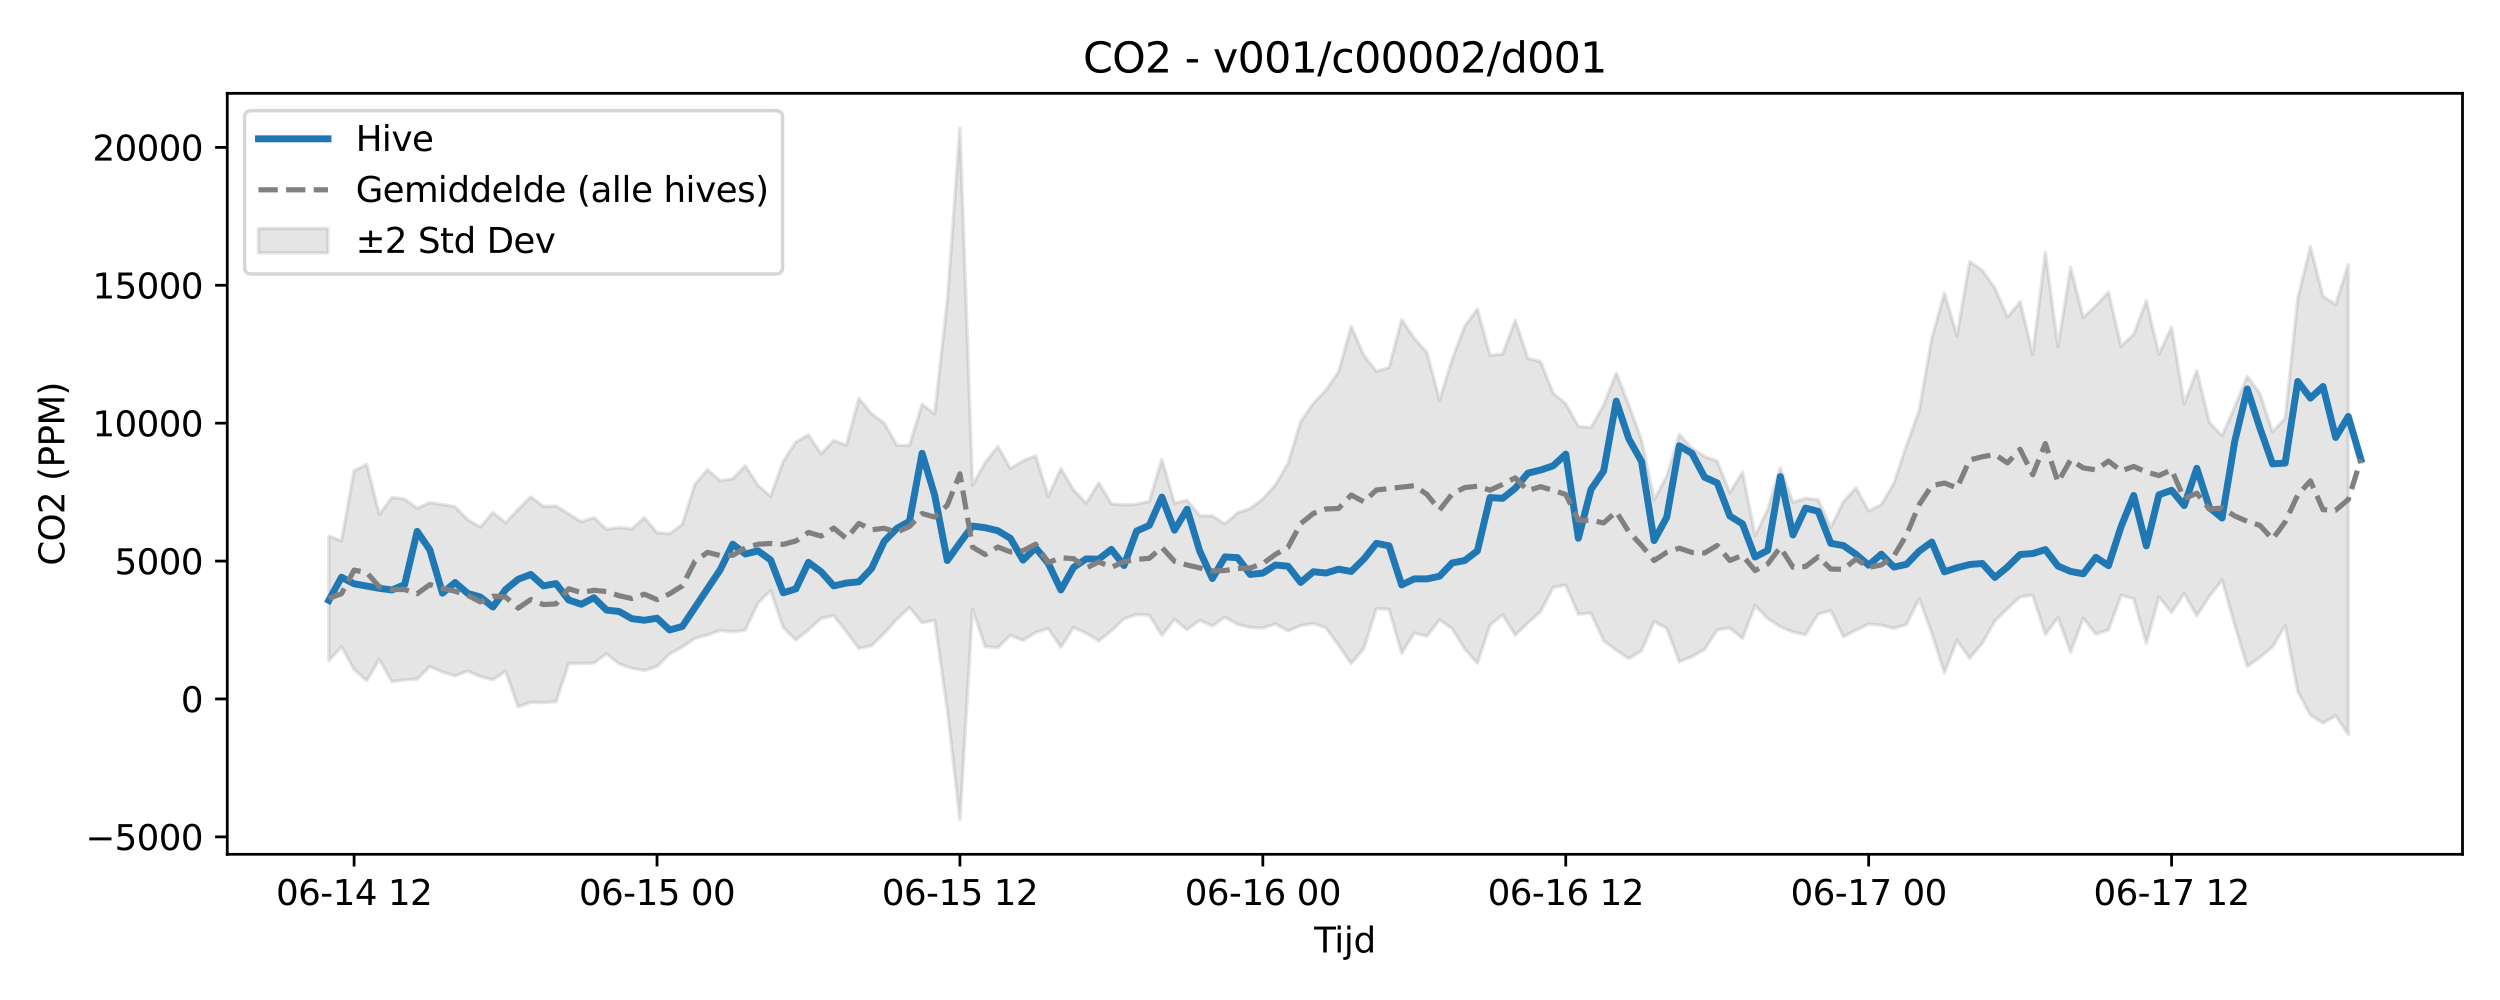<?xml version="1.0" encoding="utf-8" standalone="no"?>
<!DOCTYPE svg PUBLIC "-//W3C//DTD SVG 1.1//EN"
  "http://www.w3.org/Graphics/SVG/1.1/DTD/svg11.dtd">
<svg xmlns:xlink="http://www.w3.org/1999/xlink" width="720pt" height="288pt" viewBox="0 0 720 288" xmlns="http://www.w3.org/2000/svg" version="1.1">
 <defs>
  <style type="text/css">*{stroke-linejoin: round; stroke-linecap: butt}</style>
 </defs>
 <g id="figure_1">
  <g id="patch_1">
   <path d="M 0 288 
L 720 288 
L 720 0 
L 0 0 
z
" style="fill: #ffffff"/>
  </g>
  <g id="axes_1">
   <g id="patch_2">
    <path d="M 65.45 246.04 
L 709.2 246.04 
L 709.2 26.88 
L 65.45 26.88 
z
" style="fill: #ffffff"/>
   </g>
   <g id="FillBetweenPolyCollection_1">
    <defs>
     <path id="mda0a210dce" d="M 94.711 -133.589 
L 94.711 -97.714 
L 98.346 -101.799 
L 101.981 -95.17 
L 105.616 -91.95 
L 109.251 -98.112 
L 112.886 -91.698 
L 116.521 -92.192 
L 120.156 -92.432 
L 123.791 -96.026 
L 127.426 -94.453 
L 131.061 -93.35 
L 134.696 -94.751 
L 138.331 -93.149 
L 141.966 -92.214 
L 145.601 -94.69 
L 149.236 -84.427 
L 152.871 -85.749 
L 156.506 -85.642 
L 160.141 -85.922 
L 163.775 -96.878 
L 167.41 -96.915 
L 171.045 -97.052 
L 174.68 -99.702 
L 178.315 -96.78 
L 181.95 -95.551 
L 185.585 -94.89 
L 189.22 -96.06 
L 192.855 -99.667 
L 196.49 -101.636 
L 200.125 -104.149 
L 203.76 -105.129 
L 207.395 -106.464 
L 211.03 -106.031 
L 214.665 -106.551 
L 218.3 -114.322 
L 221.935 -117.931 
L 225.57 -107.316 
L 229.205 -103.682 
L 232.84 -106.59 
L 236.474 -109.899 
L 240.109 -110.711 
L 243.744 -106.063 
L 247.379 -101.258 
L 251.014 -102.054 
L 254.649 -105.59 
L 258.284 -109.633 
L 261.919 -113.046 
L 265.554 -108.654 
L 269.189 -109.371 
L 272.824 -83.58 
L 276.459 -51.922 
L 280.094 -112.604 
L 283.729 -101.773 
L 287.364 -101.484 
L 290.999 -105.042 
L 294.634 -103.551 
L 298.269 -105.84 
L 301.904 -106.954 
L 305.539 -101.615 
L 309.174 -107.307 
L 312.808 -105.653 
L 316.443 -103.421 
L 320.078 -106.327 
L 323.713 -109.816 
L 327.348 -111.025 
L 330.983 -110.796 
L 334.618 -105.009 
L 338.253 -109.615 
L 341.888 -106.638 
L 345.523 -109.355 
L 349.158 -107.757 
L 352.793 -110.27 
L 356.428 -108.201 
L 360.063 -107.299 
L 363.698 -107.111 
L 367.333 -108.323 
L 370.968 -106.271 
L 374.603 -107.834 
L 378.238 -108.431 
L 381.873 -107.189 
L 385.508 -102.196 
L 389.142 -96.897 
L 392.777 -101.253 
L 396.412 -112.696 
L 400.047 -112.519 
L 403.682 -99.861 
L 407.317 -105.693 
L 410.952 -104.758 
L 414.587 -109.466 
L 418.222 -106.975 
L 421.857 -101.075 
L 425.492 -97.002 
L 429.127 -108.002 
L 432.762 -110.962 
L 436.397 -105.039 
L 440.032 -108.609 
L 443.667 -111.819 
L 447.302 -118.778 
L 450.937 -119.501 
L 454.572 -111.116 
L 458.207 -111.425 
L 461.842 -103.491 
L 465.476 -100.711 
L 469.111 -98.356 
L 472.746 -100.538 
L 476.381 -108.984 
L 480.016 -107.026 
L 483.651 -97.409 
L 487.286 -98.893 
L 490.921 -100.966 
L 494.556 -106.58 
L 498.191 -107.15 
L 501.826 -104.107 
L 505.461 -113.606 
L 509.096 -109.884 
L 512.731 -107.488 
L 516.366 -105.976 
L 520.001 -105.194 
L 523.636 -111.151 
L 527.271 -112.146 
L 530.906 -104.604 
L 534.541 -106.54 
L 538.176 -108.271 
L 541.81 -107.964 
L 545.445 -106.998 
L 549.08 -108.181 
L 552.715 -115.594 
L 556.35 -105.748 
L 559.985 -94.215 
L 563.62 -103.611 
L 567.255 -98.43 
L 570.89 -102.735 
L 574.525 -109.166 
L 578.16 -112.701 
L 581.795 -116.091 
L 585.43 -116.6 
L 589.065 -105.274 
L 592.7 -110.151 
L 596.335 -100.209 
L 599.97 -109.945 
L 603.605 -105.41 
L 607.24 -106.566 
L 610.875 -116.543 
L 614.51 -115.591 
L 618.144 -102.75 
L 621.779 -116.097 
L 625.414 -111.635 
L 629.049 -117.035 
L 632.684 -110.698 
L 636.319 -116.31 
L 639.954 -120.926 
L 643.589 -108.047 
L 647.224 -96.048 
L 650.859 -98.703 
L 654.494 -101.703 
L 658.129 -107.876 
L 661.764 -88.803 
L 665.399 -82.059 
L 669.034 -79.763 
L 672.669 -81.876 
L 676.304 -76.487 
L 676.304 -211.785 
L 676.304 -211.785 
L 672.669 -200.272 
L 669.034 -202.66 
L 665.399 -216.952 
L 661.764 -202.115 
L 658.129 -167.512 
L 654.494 -163.705 
L 650.859 -174.673 
L 647.224 -179.608 
L 643.589 -170.774 
L 639.954 -162.52 
L 636.319 -166.365 
L 632.684 -181.236 
L 629.049 -171.739 
L 625.414 -193.778 
L 621.779 -185.99 
L 618.144 -201.357 
L 614.51 -191.724 
L 610.875 -188.265 
L 607.24 -203.861 
L 603.605 -199.935 
L 599.97 -196.555 
L 596.335 -210.935 
L 592.7 -188.146 
L 589.065 -215.228 
L 585.43 -185.948 
L 581.795 -201.094 
L 578.16 -196.664 
L 574.525 -205.072 
L 570.89 -210.168 
L 567.255 -212.626 
L 563.62 -191.352 
L 559.985 -203.545 
L 556.35 -190.545 
L 552.715 -169.712 
L 549.08 -159.716 
L 545.445 -148.796 
L 541.81 -142.647 
L 538.176 -140.849 
L 534.541 -147.487 
L 530.906 -143.492 
L 527.271 -136.087 
L 523.636 -144.093 
L 520.001 -144.479 
L 516.366 -143.342 
L 512.731 -153.26 
L 509.096 -141.267 
L 505.461 -133.773 
L 501.826 -152.015 
L 498.191 -146.021 
L 494.556 -155.19 
L 490.921 -156.514 
L 487.286 -158.899 
L 483.651 -162.836 
L 480.016 -150.833 
L 476.381 -144.131 
L 472.746 -161.365 
L 469.111 -171.324 
L 465.476 -180.578 
L 461.842 -171.322 
L 458.207 -164.854 
L 454.572 -165.238 
L 450.937 -171.685 
L 447.302 -174.815 
L 443.667 -183.863 
L 440.032 -184.768 
L 436.397 -195.735 
L 432.762 -186.06 
L 429.127 -185.655 
L 425.492 -198.959 
L 421.857 -194.086 
L 418.222 -184.501 
L 414.587 -172.765 
L 410.952 -186.476 
L 407.317 -190.555 
L 403.682 -195.904 
L 400.047 -182.135 
L 396.412 -181.066 
L 392.777 -185.698 
L 389.142 -193.991 
L 385.508 -180.906 
L 381.873 -175.632 
L 378.238 -171.829 
L 374.603 -166.573 
L 370.968 -154.562 
L 367.333 -148.34 
L 363.698 -144.297 
L 360.063 -141.555 
L 356.428 -140.299 
L 352.793 -137.127 
L 349.158 -139.417 
L 345.523 -139.465 
L 341.888 -143.922 
L 338.253 -143.095 
L 334.618 -155.714 
L 330.983 -143.597 
L 327.348 -142.789 
L 323.713 -142.579 
L 320.078 -142.916 
L 316.443 -148.944 
L 312.808 -143.097 
L 309.174 -146.927 
L 305.539 -153.07 
L 301.904 -145.032 
L 298.269 -156.709 
L 294.634 -155.269 
L 290.999 -153.07 
L 287.364 -159.448 
L 283.729 -154.785 
L 280.094 -148.272 
L 276.459 -251.158 
L 272.824 -201.471 
L 269.189 -168.814 
L 265.554 -171.554 
L 261.919 -159.676 
L 258.284 -159.793 
L 254.649 -166.129 
L 251.014 -168.806 
L 247.379 -173.262 
L 243.744 -159.774 
L 240.109 -161.117 
L 236.474 -157.29 
L 232.84 -162.764 
L 229.205 -160.688 
L 225.57 -155.123 
L 221.935 -145.018 
L 218.3 -148.195 
L 214.665 -153.881 
L 211.03 -150.111 
L 207.395 -149.572 
L 203.76 -152.716 
L 200.125 -148.492 
L 196.49 -136.922 
L 192.855 -134.307 
L 189.22 -134.569 
L 185.585 -138.863 
L 181.95 -135.698 
L 178.315 -136.073 
L 174.68 -135.585 
L 171.045 -138.949 
L 167.41 -137.73 
L 163.775 -139.997 
L 160.141 -142.263 
L 156.506 -142.143 
L 152.871 -144.918 
L 149.236 -141.291 
L 145.601 -137.456 
L 141.966 -140.391 
L 138.331 -136.173 
L 134.696 -138.328 
L 131.061 -142.071 
L 127.426 -142.677 
L 123.791 -143.262 
L 120.156 -141.618 
L 116.521 -144.251 
L 112.886 -144.74 
L 109.251 -139.885 
L 105.616 -154.225 
L 101.981 -152.444 
L 98.346 -132.227 
L 94.711 -133.589 
z
" style="stroke: #808080; stroke-opacity: 0.2"/>
    </defs>
    <g clip-path="url(#p198233e20c)">
     <use xlink:href="#mda0a210dce" x="0" y="288" style="fill: #808080; fill-opacity: 0.2; stroke: #808080; stroke-opacity: 0.2"/>
    </g>
   </g>
   <g id="matplotlib.axis_1">
    <g id="xtick_1">
     <g id="line2d_1">
      <defs>
       <path id="m028a19cb4e" d="M 0 0 
L 0 3.5 
" style="stroke: #000000; stroke-width: 0.8"/>
      </defs>
      <g>
       <use xlink:href="#m028a19cb4e" x="101.981" y="246.04" style="stroke: #000000; stroke-width: 0.8"/>
      </g>
     </g>
     <g id="text_1">
      <!-- 06-14 12 -->
      <g transform="translate(79.501 260.638) scale(0.1 -0.1)">
       <defs>
        <path id="DejaVuSans-30" d="M 2034 4250 
Q 1547 4250 1301 3770 
Q 1056 3291 1056 2328 
Q 1056 1369 1301 889 
Q 1547 409 2034 409 
Q 2525 409 2770 889 
Q 3016 1369 3016 2328 
Q 3016 3291 2770 3770 
Q 2525 4250 2034 4250 
z
M 2034 4750 
Q 2819 4750 3233 4129 
Q 3647 3509 3647 2328 
Q 3647 1150 3233 529 
Q 2819 -91 2034 -91 
Q 1250 -91 836 529 
Q 422 1150 422 2328 
Q 422 3509 836 4129 
Q 1250 4750 2034 4750 
z
" transform="scale(0.016)"/>
        <path id="DejaVuSans-36" d="M 2113 2584 
Q 1688 2584 1439 2293 
Q 1191 2003 1191 1497 
Q 1191 994 1439 701 
Q 1688 409 2113 409 
Q 2538 409 2786 701 
Q 3034 994 3034 1497 
Q 3034 2003 2786 2293 
Q 2538 2584 2113 2584 
z
M 3366 4563 
L 3366 3988 
Q 3128 4100 2886 4159 
Q 2644 4219 2406 4219 
Q 1781 4219 1451 3797 
Q 1122 3375 1075 2522 
Q 1259 2794 1537 2939 
Q 1816 3084 2150 3084 
Q 2853 3084 3261 2657 
Q 3669 2231 3669 1497 
Q 3669 778 3244 343 
Q 2819 -91 2113 -91 
Q 1303 -91 875 529 
Q 447 1150 447 2328 
Q 447 3434 972 4092 
Q 1497 4750 2381 4750 
Q 2619 4750 2861 4703 
Q 3103 4656 3366 4563 
z
" transform="scale(0.016)"/>
        <path id="DejaVuSans-2d" d="M 313 2009 
L 1997 2009 
L 1997 1497 
L 313 1497 
L 313 2009 
z
" transform="scale(0.016)"/>
        <path id="DejaVuSans-31" d="M 794 531 
L 1825 531 
L 1825 4091 
L 703 3866 
L 703 4441 
L 1819 4666 
L 2450 4666 
L 2450 531 
L 3481 531 
L 3481 0 
L 794 0 
L 794 531 
z
" transform="scale(0.016)"/>
        <path id="DejaVuSans-34" d="M 2419 4116 
L 825 1625 
L 2419 1625 
L 2419 4116 
z
M 2253 4666 
L 3047 4666 
L 3047 1625 
L 3713 1625 
L 3713 1100 
L 3047 1100 
L 3047 0 
L 2419 0 
L 2419 1100 
L 313 1100 
L 313 1709 
L 2253 4666 
z
" transform="scale(0.016)"/>
        <path id="DejaVuSans-20" transform="scale(0.016)"/>
        <path id="DejaVuSans-32" d="M 1228 531 
L 3431 531 
L 3431 0 
L 469 0 
L 469 531 
Q 828 903 1448 1529 
Q 2069 2156 2228 2338 
Q 2531 2678 2651 2914 
Q 2772 3150 2772 3378 
Q 2772 3750 2511 3984 
Q 2250 4219 1831 4219 
Q 1534 4219 1204 4116 
Q 875 4013 500 3803 
L 500 4441 
Q 881 4594 1212 4672 
Q 1544 4750 1819 4750 
Q 2544 4750 2975 4387 
Q 3406 4025 3406 3419 
Q 3406 3131 3298 2873 
Q 3191 2616 2906 2266 
Q 2828 2175 2409 1742 
Q 1991 1309 1228 531 
z
" transform="scale(0.016)"/>
       </defs>
       <use xlink:href="#DejaVuSans-30"/>
       <use xlink:href="#DejaVuSans-36" transform="translate(63.623 0)"/>
       <use xlink:href="#DejaVuSans-2d" transform="translate(127.246 0)"/>
       <use xlink:href="#DejaVuSans-31" transform="translate(163.33 0)"/>
       <use xlink:href="#DejaVuSans-34" transform="translate(226.953 0)"/>
       <use xlink:href="#DejaVuSans-20" transform="translate(290.576 0)"/>
       <use xlink:href="#DejaVuSans-31" transform="translate(322.363 0)"/>
       <use xlink:href="#DejaVuSans-32" transform="translate(385.986 0)"/>
      </g>
     </g>
    </g>
    <g id="xtick_2">
     <g id="line2d_2">
      <g>
       <use xlink:href="#m028a19cb4e" x="189.22" y="246.04" style="stroke: #000000; stroke-width: 0.8"/>
      </g>
     </g>
     <g id="text_2">
      <!-- 06-15 00 -->
      <g transform="translate(166.74 260.638) scale(0.1 -0.1)">
       <defs>
        <path id="DejaVuSans-35" d="M 691 4666 
L 3169 4666 
L 3169 4134 
L 1269 4134 
L 1269 2991 
Q 1406 3038 1543 3061 
Q 1681 3084 1819 3084 
Q 2600 3084 3056 2656 
Q 3513 2228 3513 1497 
Q 3513 744 3044 326 
Q 2575 -91 1722 -91 
Q 1428 -91 1123 -41 
Q 819 9 494 109 
L 494 744 
Q 775 591 1075 516 
Q 1375 441 1709 441 
Q 2250 441 2565 725 
Q 2881 1009 2881 1497 
Q 2881 1984 2565 2268 
Q 2250 2553 1709 2553 
Q 1456 2553 1204 2497 
Q 953 2441 691 2322 
L 691 4666 
z
" transform="scale(0.016)"/>
       </defs>
       <use xlink:href="#DejaVuSans-30"/>
       <use xlink:href="#DejaVuSans-36" transform="translate(63.623 0)"/>
       <use xlink:href="#DejaVuSans-2d" transform="translate(127.246 0)"/>
       <use xlink:href="#DejaVuSans-31" transform="translate(163.33 0)"/>
       <use xlink:href="#DejaVuSans-35" transform="translate(226.953 0)"/>
       <use xlink:href="#DejaVuSans-20" transform="translate(290.576 0)"/>
       <use xlink:href="#DejaVuSans-30" transform="translate(322.363 0)"/>
       <use xlink:href="#DejaVuSans-30" transform="translate(385.986 0)"/>
      </g>
     </g>
    </g>
    <g id="xtick_3">
     <g id="line2d_3">
      <g>
       <use xlink:href="#m028a19cb4e" x="276.459" y="246.04" style="stroke: #000000; stroke-width: 0.8"/>
      </g>
     </g>
     <g id="text_3">
      <!-- 06-15 12 -->
      <g transform="translate(253.978 260.638) scale(0.1 -0.1)">
       <use xlink:href="#DejaVuSans-30"/>
       <use xlink:href="#DejaVuSans-36" transform="translate(63.623 0)"/>
       <use xlink:href="#DejaVuSans-2d" transform="translate(127.246 0)"/>
       <use xlink:href="#DejaVuSans-31" transform="translate(163.33 0)"/>
       <use xlink:href="#DejaVuSans-35" transform="translate(226.953 0)"/>
       <use xlink:href="#DejaVuSans-20" transform="translate(290.576 0)"/>
       <use xlink:href="#DejaVuSans-31" transform="translate(322.363 0)"/>
       <use xlink:href="#DejaVuSans-32" transform="translate(385.986 0)"/>
      </g>
     </g>
    </g>
    <g id="xtick_4">
     <g id="line2d_4">
      <g>
       <use xlink:href="#m028a19cb4e" x="363.698" y="246.04" style="stroke: #000000; stroke-width: 0.8"/>
      </g>
     </g>
     <g id="text_4">
      <!-- 06-16 00 -->
      <g transform="translate(341.217 260.638) scale(0.1 -0.1)">
       <use xlink:href="#DejaVuSans-30"/>
       <use xlink:href="#DejaVuSans-36" transform="translate(63.623 0)"/>
       <use xlink:href="#DejaVuSans-2d" transform="translate(127.246 0)"/>
       <use xlink:href="#DejaVuSans-31" transform="translate(163.33 0)"/>
       <use xlink:href="#DejaVuSans-36" transform="translate(226.953 0)"/>
       <use xlink:href="#DejaVuSans-20" transform="translate(290.576 0)"/>
       <use xlink:href="#DejaVuSans-30" transform="translate(322.363 0)"/>
       <use xlink:href="#DejaVuSans-30" transform="translate(385.986 0)"/>
      </g>
     </g>
    </g>
    <g id="xtick_5">
     <g id="line2d_5">
      <g>
       <use xlink:href="#m028a19cb4e" x="450.937" y="246.04" style="stroke: #000000; stroke-width: 0.8"/>
      </g>
     </g>
     <g id="text_5">
      <!-- 06-16 12 -->
      <g transform="translate(428.456 260.638) scale(0.1 -0.1)">
       <use xlink:href="#DejaVuSans-30"/>
       <use xlink:href="#DejaVuSans-36" transform="translate(63.623 0)"/>
       <use xlink:href="#DejaVuSans-2d" transform="translate(127.246 0)"/>
       <use xlink:href="#DejaVuSans-31" transform="translate(163.33 0)"/>
       <use xlink:href="#DejaVuSans-36" transform="translate(226.953 0)"/>
       <use xlink:href="#DejaVuSans-20" transform="translate(290.576 0)"/>
       <use xlink:href="#DejaVuSans-31" transform="translate(322.363 0)"/>
       <use xlink:href="#DejaVuSans-32" transform="translate(385.986 0)"/>
      </g>
     </g>
    </g>
    <g id="xtick_6">
     <g id="line2d_6">
      <g>
       <use xlink:href="#m028a19cb4e" x="538.176" y="246.04" style="stroke: #000000; stroke-width: 0.8"/>
      </g>
     </g>
     <g id="text_6">
      <!-- 06-17 00 -->
      <g transform="translate(515.695 260.638) scale(0.1 -0.1)">
       <defs>
        <path id="DejaVuSans-37" d="M 525 4666 
L 3525 4666 
L 3525 4397 
L 1831 0 
L 1172 0 
L 2766 4134 
L 525 4134 
L 525 4666 
z
" transform="scale(0.016)"/>
       </defs>
       <use xlink:href="#DejaVuSans-30"/>
       <use xlink:href="#DejaVuSans-36" transform="translate(63.623 0)"/>
       <use xlink:href="#DejaVuSans-2d" transform="translate(127.246 0)"/>
       <use xlink:href="#DejaVuSans-31" transform="translate(163.33 0)"/>
       <use xlink:href="#DejaVuSans-37" transform="translate(226.953 0)"/>
       <use xlink:href="#DejaVuSans-20" transform="translate(290.576 0)"/>
       <use xlink:href="#DejaVuSans-30" transform="translate(322.363 0)"/>
       <use xlink:href="#DejaVuSans-30" transform="translate(385.986 0)"/>
      </g>
     </g>
    </g>
    <g id="xtick_7">
     <g id="line2d_7">
      <g>
       <use xlink:href="#m028a19cb4e" x="625.414" y="246.04" style="stroke: #000000; stroke-width: 0.8"/>
      </g>
     </g>
     <g id="text_7">
      <!-- 06-17 12 -->
      <g transform="translate(602.934 260.638) scale(0.1 -0.1)">
       <use xlink:href="#DejaVuSans-30"/>
       <use xlink:href="#DejaVuSans-36" transform="translate(63.623 0)"/>
       <use xlink:href="#DejaVuSans-2d" transform="translate(127.246 0)"/>
       <use xlink:href="#DejaVuSans-31" transform="translate(163.33 0)"/>
       <use xlink:href="#DejaVuSans-37" transform="translate(226.953 0)"/>
       <use xlink:href="#DejaVuSans-20" transform="translate(290.576 0)"/>
       <use xlink:href="#DejaVuSans-31" transform="translate(322.363 0)"/>
       <use xlink:href="#DejaVuSans-32" transform="translate(385.986 0)"/>
      </g>
     </g>
    </g>
    <g id="text_8">
     <!-- Tijd -->
     <g transform="translate(378.475 274.317) scale(0.1 -0.1)">
      <defs>
       <path id="DejaVuSans-54" d="M -19 4666 
L 3928 4666 
L 3928 4134 
L 2272 4134 
L 2272 0 
L 1638 0 
L 1638 4134 
L -19 4134 
L -19 4666 
z
" transform="scale(0.016)"/>
       <path id="DejaVuSans-69" d="M 603 3500 
L 1178 3500 
L 1178 0 
L 603 0 
L 603 3500 
z
M 603 4863 
L 1178 4863 
L 1178 4134 
L 603 4134 
L 603 4863 
z
" transform="scale(0.016)"/>
       <path id="DejaVuSans-6a" d="M 603 3500 
L 1178 3500 
L 1178 -63 
Q 1178 -731 923 -1031 
Q 669 -1331 103 -1331 
L -116 -1331 
L -116 -844 
L 38 -844 
Q 366 -844 484 -692 
Q 603 -541 603 -63 
L 603 3500 
z
M 603 4863 
L 1178 4863 
L 1178 4134 
L 603 4134 
L 603 4863 
z
" transform="scale(0.016)"/>
       <path id="DejaVuSans-64" d="M 2906 2969 
L 2906 4863 
L 3481 4863 
L 3481 0 
L 2906 0 
L 2906 525 
Q 2725 213 2448 61 
Q 2172 -91 1784 -91 
Q 1150 -91 751 415 
Q 353 922 353 1747 
Q 353 2572 751 3078 
Q 1150 3584 1784 3584 
Q 2172 3584 2448 3432 
Q 2725 3281 2906 2969 
z
M 947 1747 
Q 947 1113 1208 752 
Q 1469 391 1925 391 
Q 2381 391 2643 752 
Q 2906 1113 2906 1747 
Q 2906 2381 2643 2742 
Q 2381 3103 1925 3103 
Q 1469 3103 1208 2742 
Q 947 2381 947 1747 
z
" transform="scale(0.016)"/>
      </defs>
      <use xlink:href="#DejaVuSans-54"/>
      <use xlink:href="#DejaVuSans-69" transform="translate(57.959 0)"/>
      <use xlink:href="#DejaVuSans-6a" transform="translate(85.742 0)"/>
      <use xlink:href="#DejaVuSans-64" transform="translate(113.525 0)"/>
     </g>
    </g>
   </g>
   <g id="matplotlib.axis_2">
    <g id="ytick_1">
     <g id="line2d_8">
      <defs>
       <path id="m23778615ac" d="M 0 0 
L -3.5 0 
" style="stroke: #000000; stroke-width: 0.8"/>
      </defs>
      <g>
       <use xlink:href="#m23778615ac" x="65.45" y="241.011" style="stroke: #000000; stroke-width: 0.8"/>
      </g>
     </g>
     <g id="text_9">
      <!-- −5000 -->
      <g transform="translate(24.62 244.81) scale(0.1 -0.1)">
       <defs>
        <path id="DejaVuSans-2212" d="M 678 2272 
L 4684 2272 
L 4684 1741 
L 678 1741 
L 678 2272 
z
" transform="scale(0.016)"/>
       </defs>
       <use xlink:href="#DejaVuSans-2212"/>
       <use xlink:href="#DejaVuSans-35" transform="translate(83.789 0)"/>
       <use xlink:href="#DejaVuSans-30" transform="translate(147.412 0)"/>
       <use xlink:href="#DejaVuSans-30" transform="translate(211.035 0)"/>
       <use xlink:href="#DejaVuSans-30" transform="translate(274.658 0)"/>
      </g>
     </g>
    </g>
    <g id="ytick_2">
     <g id="line2d_9">
      <g>
       <use xlink:href="#m23778615ac" x="65.45" y="201.298" style="stroke: #000000; stroke-width: 0.8"/>
      </g>
     </g>
     <g id="text_10">
      <!-- 0 -->
      <g transform="translate(52.087 205.098) scale(0.1 -0.1)">
       <use xlink:href="#DejaVuSans-30"/>
      </g>
     </g>
    </g>
    <g id="ytick_3">
     <g id="line2d_10">
      <g>
       <use xlink:href="#m23778615ac" x="65.45" y="161.586" style="stroke: #000000; stroke-width: 0.8"/>
      </g>
     </g>
     <g id="text_11">
      <!-- 5000 -->
      <g transform="translate(33 165.385) scale(0.1 -0.1)">
       <use xlink:href="#DejaVuSans-35"/>
       <use xlink:href="#DejaVuSans-30" transform="translate(63.623 0)"/>
       <use xlink:href="#DejaVuSans-30" transform="translate(127.246 0)"/>
       <use xlink:href="#DejaVuSans-30" transform="translate(190.869 0)"/>
      </g>
     </g>
    </g>
    <g id="ytick_4">
     <g id="line2d_11">
      <g>
       <use xlink:href="#m23778615ac" x="65.45" y="121.874" style="stroke: #000000; stroke-width: 0.8"/>
      </g>
     </g>
     <g id="text_12">
      <!-- 10000 -->
      <g transform="translate(26.637 125.673) scale(0.1 -0.1)">
       <use xlink:href="#DejaVuSans-31"/>
       <use xlink:href="#DejaVuSans-30" transform="translate(63.623 0)"/>
       <use xlink:href="#DejaVuSans-30" transform="translate(127.246 0)"/>
       <use xlink:href="#DejaVuSans-30" transform="translate(190.869 0)"/>
       <use xlink:href="#DejaVuSans-30" transform="translate(254.492 0)"/>
      </g>
     </g>
    </g>
    <g id="ytick_5">
     <g id="line2d_12">
      <g>
       <use xlink:href="#m23778615ac" x="65.45" y="82.162" style="stroke: #000000; stroke-width: 0.8"/>
      </g>
     </g>
     <g id="text_13">
      <!-- 15000 -->
      <g transform="translate(26.637 85.961) scale(0.1 -0.1)">
       <use xlink:href="#DejaVuSans-31"/>
       <use xlink:href="#DejaVuSans-35" transform="translate(63.623 0)"/>
       <use xlink:href="#DejaVuSans-30" transform="translate(127.246 0)"/>
       <use xlink:href="#DejaVuSans-30" transform="translate(190.869 0)"/>
       <use xlink:href="#DejaVuSans-30" transform="translate(254.492 0)"/>
      </g>
     </g>
    </g>
    <g id="ytick_6">
     <g id="line2d_13">
      <g>
       <use xlink:href="#m23778615ac" x="65.45" y="42.449" style="stroke: #000000; stroke-width: 0.8"/>
      </g>
     </g>
     <g id="text_14">
      <!-- 20000 -->
      <g transform="translate(26.637 46.248) scale(0.1 -0.1)">
       <use xlink:href="#DejaVuSans-32"/>
       <use xlink:href="#DejaVuSans-30" transform="translate(63.623 0)"/>
       <use xlink:href="#DejaVuSans-30" transform="translate(127.246 0)"/>
       <use xlink:href="#DejaVuSans-30" transform="translate(190.869 0)"/>
       <use xlink:href="#DejaVuSans-30" transform="translate(254.492 0)"/>
      </g>
     </g>
    </g>
    <g id="text_15">
     <!-- CO2 (PPM) -->
     <g transform="translate(18.541 162.903) rotate(-90) scale(0.1 -0.1)">
      <defs>
       <path id="DejaVuSans-43" d="M 4122 4306 
L 4122 3641 
Q 3803 3938 3442 4084 
Q 3081 4231 2675 4231 
Q 1875 4231 1450 3742 
Q 1025 3253 1025 2328 
Q 1025 1406 1450 917 
Q 1875 428 2675 428 
Q 3081 428 3442 575 
Q 3803 722 4122 1019 
L 4122 359 
Q 3791 134 3420 21 
Q 3050 -91 2638 -91 
Q 1578 -91 968 557 
Q 359 1206 359 2328 
Q 359 3453 968 4101 
Q 1578 4750 2638 4750 
Q 3056 4750 3426 4639 
Q 3797 4528 4122 4306 
z
" transform="scale(0.016)"/>
       <path id="DejaVuSans-4f" d="M 2522 4238 
Q 1834 4238 1429 3725 
Q 1025 3213 1025 2328 
Q 1025 1447 1429 934 
Q 1834 422 2522 422 
Q 3209 422 3611 934 
Q 4013 1447 4013 2328 
Q 4013 3213 3611 3725 
Q 3209 4238 2522 4238 
z
M 2522 4750 
Q 3503 4750 4090 4092 
Q 4678 3434 4678 2328 
Q 4678 1225 4090 567 
Q 3503 -91 2522 -91 
Q 1538 -91 948 565 
Q 359 1222 359 2328 
Q 359 3434 948 4092 
Q 1538 4750 2522 4750 
z
" transform="scale(0.016)"/>
       <path id="DejaVuSans-28" d="M 1984 4856 
Q 1566 4138 1362 3434 
Q 1159 2731 1159 2009 
Q 1159 1288 1364 580 
Q 1569 -128 1984 -844 
L 1484 -844 
Q 1016 -109 783 600 
Q 550 1309 550 2009 
Q 550 2706 781 3412 
Q 1013 4119 1484 4856 
L 1984 4856 
z
" transform="scale(0.016)"/>
       <path id="DejaVuSans-50" d="M 1259 4147 
L 1259 2394 
L 2053 2394 
Q 2494 2394 2734 2622 
Q 2975 2850 2975 3272 
Q 2975 3691 2734 3919 
Q 2494 4147 2053 4147 
L 1259 4147 
z
M 628 4666 
L 2053 4666 
Q 2838 4666 3239 4311 
Q 3641 3956 3641 3272 
Q 3641 2581 3239 2228 
Q 2838 1875 2053 1875 
L 1259 1875 
L 1259 0 
L 628 0 
L 628 4666 
z
" transform="scale(0.016)"/>
       <path id="DejaVuSans-4d" d="M 628 4666 
L 1569 4666 
L 2759 1491 
L 3956 4666 
L 4897 4666 
L 4897 0 
L 4281 0 
L 4281 4097 
L 3078 897 
L 2444 897 
L 1241 4097 
L 1241 0 
L 628 0 
L 628 4666 
z
" transform="scale(0.016)"/>
       <path id="DejaVuSans-29" d="M 513 4856 
L 1013 4856 
Q 1481 4119 1714 3412 
Q 1947 2706 1947 2009 
Q 1947 1309 1714 600 
Q 1481 -109 1013 -844 
L 513 -844 
Q 928 -128 1133 580 
Q 1338 1288 1338 2009 
Q 1338 2731 1133 3434 
Q 928 4138 513 4856 
z
" transform="scale(0.016)"/>
      </defs>
      <use xlink:href="#DejaVuSans-43"/>
      <use xlink:href="#DejaVuSans-4f" transform="translate(69.824 0)"/>
      <use xlink:href="#DejaVuSans-32" transform="translate(148.535 0)"/>
      <use xlink:href="#DejaVuSans-20" transform="translate(212.158 0)"/>
      <use xlink:href="#DejaVuSans-28" transform="translate(243.945 0)"/>
      <use xlink:href="#DejaVuSans-50" transform="translate(282.959 0)"/>
      <use xlink:href="#DejaVuSans-50" transform="translate(343.262 0)"/>
      <use xlink:href="#DejaVuSans-4d" transform="translate(403.564 0)"/>
      <use xlink:href="#DejaVuSans-29" transform="translate(489.844 0)"/>
     </g>
    </g>
   </g>
   <g id="line2d_14">
    <path d="M 94.711 172.9 
L 98.346 166.243 
L 101.981 168.131 
L 109.251 169.437 
L 112.886 169.905 
L 116.521 168.382 
L 120.156 153.044 
L 123.791 158.346 
L 127.426 170.821 
L 131.061 167.761 
L 134.696 170.903 
L 138.331 171.931 
L 141.966 174.818 
L 145.601 169.812 
L 149.236 166.833 
L 152.871 165.434 
L 156.506 168.734 
L 160.141 168.067 
L 163.775 172.804 
L 167.41 174.024 
L 171.045 172.147 
L 174.68 175.705 
L 178.315 176.11 
L 181.95 178.175 
L 185.585 178.633 
L 189.22 178.04 
L 192.855 181.424 
L 196.49 180.43 
L 207.395 164.136 
L 211.03 156.717 
L 214.665 159.553 
L 218.3 158.647 
L 221.935 161.263 
L 225.57 170.72 
L 229.205 169.603 
L 232.84 161.957 
L 236.474 164.66 
L 240.109 168.745 
L 243.744 167.916 
L 247.379 167.551 
L 251.014 163.723 
L 254.649 155.903 
L 258.284 152.19 
L 261.919 150.149 
L 265.554 130.551 
L 269.189 142.606 
L 272.824 161.443 
L 276.459 156.352 
L 280.094 151.507 
L 283.729 151.98 
L 287.364 152.842 
L 290.999 155.042 
L 294.634 161.316 
L 298.269 157.761 
L 301.904 162.245 
L 305.539 169.902 
L 309.174 163.413 
L 312.808 160.964 
L 316.443 161.034 
L 320.078 158.227 
L 323.713 162.868 
L 327.348 152.929 
L 330.983 151.327 
L 334.618 143.16 
L 338.253 152.688 
L 341.888 146.662 
L 345.523 158.708 
L 349.158 166.611 
L 352.793 160.387 
L 356.428 160.609 
L 360.063 165.428 
L 363.698 165.054 
L 367.333 162.735 
L 370.968 163.069 
L 374.603 167.736 
L 378.238 164.66 
L 381.873 165.031 
L 385.508 163.919 
L 389.142 164.573 
L 392.777 161.009 
L 396.412 156.475 
L 400.047 157.199 
L 403.682 168.448 
L 407.317 166.712 
L 410.952 166.72 
L 414.587 165.962 
L 418.222 162.132 
L 421.857 161.427 
L 425.492 158.65 
L 429.127 143.292 
L 432.762 143.522 
L 436.397 140.618 
L 440.032 136.274 
L 443.667 135.376 
L 447.302 134.161 
L 450.937 130.789 
L 454.572 155.012 
L 458.207 140.975 
L 461.842 135.675 
L 465.476 115.524 
L 469.111 126.409 
L 472.746 132.882 
L 476.381 155.674 
L 480.016 148.971 
L 483.651 128.384 
L 487.286 130.576 
L 490.921 137.446 
L 494.556 139.085 
L 498.191 148.606 
L 501.826 150.864 
L 505.461 160.423 
L 509.096 158.51 
L 512.731 137.261 
L 516.366 154.07 
L 520.001 146.331 
L 523.636 147.258 
L 527.271 156.492 
L 530.906 157.115 
L 534.541 159.659 
L 538.176 162.772 
L 541.81 159.608 
L 545.445 163.312 
L 549.08 162.526 
L 552.715 158.739 
L 556.35 156.106 
L 559.985 164.68 
L 563.62 163.512 
L 567.255 162.579 
L 570.89 162.277 
L 574.525 166.291 
L 578.16 163.294 
L 581.795 159.691 
L 585.43 159.418 
L 589.065 158.279 
L 592.7 163.024 
L 596.335 164.573 
L 599.97 165.25 
L 603.605 160.503 
L 607.24 162.918 
L 610.875 151.653 
L 614.51 142.702 
L 618.144 157.197 
L 621.779 142.495 
L 625.414 141.206 
L 629.049 145.59 
L 632.684 134.881 
L 636.319 146.191 
L 639.954 149.185 
L 643.589 127.177 
L 647.224 112.029 
L 650.859 123.298 
L 654.494 133.602 
L 658.129 133.361 
L 661.764 109.86 
L 665.399 114.649 
L 669.034 111.313 
L 672.669 125.996 
L 676.304 119.946 
L 679.939 132.345 
L 679.939 132.345 
" clip-path="url(#p198233e20c)" style="fill: none; stroke: #1f77b4; stroke-width: 2; stroke-linecap: square"/>
   </g>
   <g id="line2d_15">
    <path d="M 94.711 172.348 
L 98.346 170.987 
L 101.981 164.193 
L 105.616 164.913 
L 109.251 169.002 
L 112.886 169.781 
L 116.521 169.778 
L 120.156 170.975 
L 123.791 168.356 
L 127.426 169.435 
L 131.061 170.289 
L 134.696 171.46 
L 138.331 173.339 
L 141.966 171.698 
L 145.601 171.927 
L 149.236 175.141 
L 152.871 172.667 
L 156.506 174.107 
L 160.141 173.908 
L 163.775 169.563 
L 167.41 170.677 
L 171.045 170 
L 174.68 170.357 
L 178.315 171.574 
L 181.95 172.375 
L 185.585 171.124 
L 189.22 172.686 
L 192.855 171.013 
L 196.49 168.721 
L 200.125 161.679 
L 203.76 159.077 
L 207.395 159.982 
L 211.03 159.929 
L 214.665 157.784 
L 218.3 156.741 
L 221.935 156.526 
L 225.57 156.78 
L 229.205 155.815 
L 232.84 153.323 
L 236.474 154.405 
L 240.109 152.086 
L 243.744 155.081 
L 247.379 150.74 
L 251.014 152.57 
L 254.649 152.141 
L 258.284 153.287 
L 261.919 151.639 
L 265.554 147.896 
L 269.189 148.908 
L 272.824 145.475 
L 276.459 136.46 
L 280.094 157.562 
L 283.729 159.721 
L 287.364 157.534 
L 290.999 158.944 
L 294.634 158.59 
L 298.269 156.725 
L 301.904 162.007 
L 305.539 160.658 
L 309.174 160.883 
L 312.808 163.625 
L 316.443 161.817 
L 320.078 163.378 
L 323.713 161.802 
L 327.348 161.093 
L 330.983 160.803 
L 334.618 157.638 
L 338.253 161.645 
L 341.888 162.72 
L 349.158 164.413 
L 352.793 164.302 
L 356.428 163.75 
L 360.063 163.573 
L 363.698 162.296 
L 367.333 159.669 
L 370.968 157.584 
L 374.603 150.797 
L 378.238 147.87 
L 381.873 146.589 
L 385.508 146.449 
L 389.142 142.556 
L 392.777 144.525 
L 396.412 141.119 
L 407.317 139.876 
L 410.952 142.383 
L 414.587 146.885 
L 418.222 142.262 
L 421.857 140.42 
L 425.492 140.019 
L 429.127 141.171 
L 432.762 139.489 
L 436.397 137.613 
L 440.032 141.312 
L 443.667 140.159 
L 447.302 141.203 
L 450.937 142.407 
L 454.572 149.823 
L 458.207 149.861 
L 461.842 150.594 
L 465.476 147.356 
L 469.111 153.16 
L 472.746 157.048 
L 476.381 161.443 
L 480.016 159.07 
L 483.651 157.878 
L 487.286 159.104 
L 490.921 159.26 
L 494.556 157.115 
L 498.191 161.415 
L 501.826 159.939 
L 505.461 164.31 
L 509.096 162.424 
L 512.731 157.626 
L 516.366 163.341 
L 520.001 163.163 
L 523.636 160.378 
L 527.271 163.884 
L 530.906 163.952 
L 534.541 160.986 
L 538.176 163.44 
L 541.81 162.695 
L 545.445 160.103 
L 549.08 154.051 
L 552.715 145.347 
L 556.35 139.853 
L 559.985 139.12 
L 563.62 140.518 
L 567.255 132.472 
L 570.89 131.549 
L 574.525 130.881 
L 578.16 133.318 
L 581.795 129.408 
L 585.43 136.726 
L 589.065 127.749 
L 592.7 138.852 
L 596.335 132.428 
L 599.97 134.75 
L 603.605 135.328 
L 607.24 132.787 
L 610.875 135.596 
L 614.51 134.342 
L 618.144 135.946 
L 621.779 136.956 
L 625.414 135.293 
L 629.049 143.613 
L 632.684 142.033 
L 636.319 146.662 
L 639.954 146.277 
L 643.589 148.589 
L 647.224 150.172 
L 650.859 151.312 
L 654.494 155.296 
L 658.129 150.306 
L 661.764 142.541 
L 665.399 138.495 
L 669.034 146.788 
L 672.669 146.926 
L 676.304 143.864 
L 679.939 132.345 
L 679.939 132.345 
" clip-path="url(#p198233e20c)" style="fill: none; stroke-dasharray: 5.55,2.4; stroke-dashoffset: 0; stroke: #808080; stroke-width: 1.5"/>
   </g>
   <g id="patch_3">
    <path d="M 65.45 246.04 
L 65.45 26.88 
" style="fill: none; stroke: #000000; stroke-width: 0.8; stroke-linejoin: miter; stroke-linecap: square"/>
   </g>
   <g id="patch_4">
    <path d="M 709.2 246.04 
L 709.2 26.88 
" style="fill: none; stroke: #000000; stroke-width: 0.8; stroke-linejoin: miter; stroke-linecap: square"/>
   </g>
   <g id="patch_5">
    <path d="M 65.45 246.04 
L 709.2 246.04 
" style="fill: none; stroke: #000000; stroke-width: 0.8; stroke-linejoin: miter; stroke-linecap: square"/>
   </g>
   <g id="patch_6">
    <path d="M 65.45 26.88 
L 709.2 26.88 
" style="fill: none; stroke: #000000; stroke-width: 0.8; stroke-linejoin: miter; stroke-linecap: square"/>
   </g>
   <g id="text_16">
    <!-- CO2 - v001/c00002/d001 -->
    <g transform="translate(311.922 20.88) scale(0.12 -0.12)">
     <defs>
      <path id="DejaVuSans-76" d="M 191 3500 
L 800 3500 
L 1894 563 
L 2988 3500 
L 3597 3500 
L 2284 0 
L 1503 0 
L 191 3500 
z
" transform="scale(0.016)"/>
      <path id="DejaVuSans-2f" d="M 1625 4666 
L 2156 4666 
L 531 -594 
L 0 -594 
L 1625 4666 
z
" transform="scale(0.016)"/>
      <path id="DejaVuSans-63" d="M 3122 3366 
L 3122 2828 
Q 2878 2963 2633 3030 
Q 2388 3097 2138 3097 
Q 1578 3097 1268 2742 
Q 959 2388 959 1747 
Q 959 1106 1268 751 
Q 1578 397 2138 397 
Q 2388 397 2633 464 
Q 2878 531 3122 666 
L 3122 134 
Q 2881 22 2623 -34 
Q 2366 -91 2075 -91 
Q 1284 -91 818 406 
Q 353 903 353 1747 
Q 353 2603 823 3093 
Q 1294 3584 2113 3584 
Q 2378 3584 2631 3529 
Q 2884 3475 3122 3366 
z
" transform="scale(0.016)"/>
     </defs>
     <use xlink:href="#DejaVuSans-43"/>
     <use xlink:href="#DejaVuSans-4f" transform="translate(69.824 0)"/>
     <use xlink:href="#DejaVuSans-32" transform="translate(148.535 0)"/>
     <use xlink:href="#DejaVuSans-20" transform="translate(212.158 0)"/>
     <use xlink:href="#DejaVuSans-2d" transform="translate(243.945 0)"/>
     <use xlink:href="#DejaVuSans-20" transform="translate(280.029 0)"/>
     <use xlink:href="#DejaVuSans-76" transform="translate(311.816 0)"/>
     <use xlink:href="#DejaVuSans-30" transform="translate(370.996 0)"/>
     <use xlink:href="#DejaVuSans-30" transform="translate(434.619 0)"/>
     <use xlink:href="#DejaVuSans-31" transform="translate(498.242 0)"/>
     <use xlink:href="#DejaVuSans-2f" transform="translate(561.865 0)"/>
     <use xlink:href="#DejaVuSans-63" transform="translate(595.557 0)"/>
     <use xlink:href="#DejaVuSans-30" transform="translate(650.537 0)"/>
     <use xlink:href="#DejaVuSans-30" transform="translate(714.16 0)"/>
     <use xlink:href="#DejaVuSans-30" transform="translate(777.783 0)"/>
     <use xlink:href="#DejaVuSans-30" transform="translate(841.406 0)"/>
     <use xlink:href="#DejaVuSans-32" transform="translate(905.029 0)"/>
     <use xlink:href="#DejaVuSans-2f" transform="translate(968.652 0)"/>
     <use xlink:href="#DejaVuSans-64" transform="translate(1002.344 0)"/>
     <use xlink:href="#DejaVuSans-30" transform="translate(1065.82 0)"/>
     <use xlink:href="#DejaVuSans-30" transform="translate(1129.443 0)"/>
     <use xlink:href="#DejaVuSans-31" transform="translate(1193.066 0)"/>
    </g>
   </g>
   <g id="legend_1">
    <g id="patch_7">
     <path d="M 72.45 78.914 
L 223.394 78.914 
Q 225.394 78.914 225.394 76.914 
L 225.394 33.88 
Q 225.394 31.88 223.394 31.88 
L 72.45 31.88 
Q 70.45 31.88 70.45 33.88 
L 70.45 76.914 
Q 70.45 78.914 72.45 78.914 
z
" style="fill: #ffffff; opacity: 0.8; stroke: #cccccc; stroke-linejoin: miter"/>
    </g>
    <g id="line2d_16">
     <path d="M 74.45 39.978 
L 84.45 39.978 
L 94.45 39.978 
" style="fill: none; stroke: #1f77b4; stroke-width: 2; stroke-linecap: square"/>
    </g>
    <g id="text_17">
     <!-- Hive -->
     <g transform="translate(102.45 43.478) scale(0.1 -0.1)">
      <defs>
       <path id="DejaVuSans-48" d="M 628 4666 
L 1259 4666 
L 1259 2753 
L 3553 2753 
L 3553 4666 
L 4184 4666 
L 4184 0 
L 3553 0 
L 3553 2222 
L 1259 2222 
L 1259 0 
L 628 0 
L 628 4666 
z
" transform="scale(0.016)"/>
       <path id="DejaVuSans-65" d="M 3597 1894 
L 3597 1613 
L 953 1613 
Q 991 1019 1311 708 
Q 1631 397 2203 397 
Q 2534 397 2845 478 
Q 3156 559 3463 722 
L 3463 178 
Q 3153 47 2828 -22 
Q 2503 -91 2169 -91 
Q 1331 -91 842 396 
Q 353 884 353 1716 
Q 353 2575 817 3079 
Q 1281 3584 2069 3584 
Q 2775 3584 3186 3129 
Q 3597 2675 3597 1894 
z
M 3022 2063 
Q 3016 2534 2758 2815 
Q 2500 3097 2075 3097 
Q 1594 3097 1305 2825 
Q 1016 2553 972 2059 
L 3022 2063 
z
" transform="scale(0.016)"/>
      </defs>
      <use xlink:href="#DejaVuSans-48"/>
      <use xlink:href="#DejaVuSans-69" transform="translate(75.195 0)"/>
      <use xlink:href="#DejaVuSans-76" transform="translate(102.979 0)"/>
      <use xlink:href="#DejaVuSans-65" transform="translate(162.158 0)"/>
     </g>
    </g>
    <g id="line2d_17">
     <path d="M 74.45 54.657 
L 84.45 54.657 
L 94.45 54.657 
" style="fill: none; stroke-dasharray: 5.55,2.4; stroke-dashoffset: 0; stroke: #808080; stroke-width: 1.5"/>
    </g>
    <g id="text_18">
     <!-- Gemiddelde (alle hives) -->
     <g transform="translate(102.45 58.157) scale(0.1 -0.1)">
      <defs>
       <path id="DejaVuSans-47" d="M 3809 666 
L 3809 1919 
L 2778 1919 
L 2778 2438 
L 4434 2438 
L 4434 434 
Q 4069 175 3628 42 
Q 3188 -91 2688 -91 
Q 1594 -91 976 548 
Q 359 1188 359 2328 
Q 359 3472 976 4111 
Q 1594 4750 2688 4750 
Q 3144 4750 3555 4637 
Q 3966 4525 4313 4306 
L 4313 3634 
Q 3963 3931 3569 4081 
Q 3175 4231 2741 4231 
Q 1884 4231 1454 3753 
Q 1025 3275 1025 2328 
Q 1025 1384 1454 906 
Q 1884 428 2741 428 
Q 3075 428 3337 486 
Q 3600 544 3809 666 
z
" transform="scale(0.016)"/>
       <path id="DejaVuSans-6d" d="M 3328 2828 
Q 3544 3216 3844 3400 
Q 4144 3584 4550 3584 
Q 5097 3584 5394 3201 
Q 5691 2819 5691 2113 
L 5691 0 
L 5113 0 
L 5113 2094 
Q 5113 2597 4934 2840 
Q 4756 3084 4391 3084 
Q 3944 3084 3684 2787 
Q 3425 2491 3425 1978 
L 3425 0 
L 2847 0 
L 2847 2094 
Q 2847 2600 2669 2842 
Q 2491 3084 2119 3084 
Q 1678 3084 1418 2786 
Q 1159 2488 1159 1978 
L 1159 0 
L 581 0 
L 581 3500 
L 1159 3500 
L 1159 2956 
Q 1356 3278 1631 3431 
Q 1906 3584 2284 3584 
Q 2666 3584 2933 3390 
Q 3200 3197 3328 2828 
z
" transform="scale(0.016)"/>
       <path id="DejaVuSans-6c" d="M 603 4863 
L 1178 4863 
L 1178 0 
L 603 0 
L 603 4863 
z
" transform="scale(0.016)"/>
       <path id="DejaVuSans-61" d="M 2194 1759 
Q 1497 1759 1228 1600 
Q 959 1441 959 1056 
Q 959 750 1161 570 
Q 1363 391 1709 391 
Q 2188 391 2477 730 
Q 2766 1069 2766 1631 
L 2766 1759 
L 2194 1759 
z
M 3341 1997 
L 3341 0 
L 2766 0 
L 2766 531 
Q 2569 213 2275 61 
Q 1981 -91 1556 -91 
Q 1019 -91 701 211 
Q 384 513 384 1019 
Q 384 1609 779 1909 
Q 1175 2209 1959 2209 
L 2766 2209 
L 2766 2266 
Q 2766 2663 2505 2880 
Q 2244 3097 1772 3097 
Q 1472 3097 1187 3025 
Q 903 2953 641 2809 
L 641 3341 
Q 956 3463 1253 3523 
Q 1550 3584 1831 3584 
Q 2591 3584 2966 3190 
Q 3341 2797 3341 1997 
z
" transform="scale(0.016)"/>
       <path id="DejaVuSans-68" d="M 3513 2113 
L 3513 0 
L 2938 0 
L 2938 2094 
Q 2938 2591 2744 2837 
Q 2550 3084 2163 3084 
Q 1697 3084 1428 2787 
Q 1159 2491 1159 1978 
L 1159 0 
L 581 0 
L 581 4863 
L 1159 4863 
L 1159 2956 
Q 1366 3272 1645 3428 
Q 1925 3584 2291 3584 
Q 2894 3584 3203 3211 
Q 3513 2838 3513 2113 
z
" transform="scale(0.016)"/>
       <path id="DejaVuSans-73" d="M 2834 3397 
L 2834 2853 
Q 2591 2978 2328 3040 
Q 2066 3103 1784 3103 
Q 1356 3103 1142 2972 
Q 928 2841 928 2578 
Q 928 2378 1081 2264 
Q 1234 2150 1697 2047 
L 1894 2003 
Q 2506 1872 2764 1633 
Q 3022 1394 3022 966 
Q 3022 478 2636 193 
Q 2250 -91 1575 -91 
Q 1294 -91 989 -36 
Q 684 19 347 128 
L 347 722 
Q 666 556 975 473 
Q 1284 391 1588 391 
Q 1994 391 2212 530 
Q 2431 669 2431 922 
Q 2431 1156 2273 1281 
Q 2116 1406 1581 1522 
L 1381 1569 
Q 847 1681 609 1914 
Q 372 2147 372 2553 
Q 372 3047 722 3315 
Q 1072 3584 1716 3584 
Q 2034 3584 2315 3537 
Q 2597 3491 2834 3397 
z
" transform="scale(0.016)"/>
      </defs>
      <use xlink:href="#DejaVuSans-47"/>
      <use xlink:href="#DejaVuSans-65" transform="translate(77.49 0)"/>
      <use xlink:href="#DejaVuSans-6d" transform="translate(139.014 0)"/>
      <use xlink:href="#DejaVuSans-69" transform="translate(236.426 0)"/>
      <use xlink:href="#DejaVuSans-64" transform="translate(264.209 0)"/>
      <use xlink:href="#DejaVuSans-64" transform="translate(327.686 0)"/>
      <use xlink:href="#DejaVuSans-65" transform="translate(391.162 0)"/>
      <use xlink:href="#DejaVuSans-6c" transform="translate(452.686 0)"/>
      <use xlink:href="#DejaVuSans-64" transform="translate(480.469 0)"/>
      <use xlink:href="#DejaVuSans-65" transform="translate(543.945 0)"/>
      <use xlink:href="#DejaVuSans-20" transform="translate(605.469 0)"/>
      <use xlink:href="#DejaVuSans-28" transform="translate(637.256 0)"/>
      <use xlink:href="#DejaVuSans-61" transform="translate(676.27 0)"/>
      <use xlink:href="#DejaVuSans-6c" transform="translate(737.549 0)"/>
      <use xlink:href="#DejaVuSans-6c" transform="translate(765.332 0)"/>
      <use xlink:href="#DejaVuSans-65" transform="translate(793.115 0)"/>
      <use xlink:href="#DejaVuSans-20" transform="translate(854.639 0)"/>
      <use xlink:href="#DejaVuSans-68" transform="translate(886.426 0)"/>
      <use xlink:href="#DejaVuSans-69" transform="translate(949.805 0)"/>
      <use xlink:href="#DejaVuSans-76" transform="translate(977.588 0)"/>
      <use xlink:href="#DejaVuSans-65" transform="translate(1036.768 0)"/>
      <use xlink:href="#DejaVuSans-73" transform="translate(1098.291 0)"/>
      <use xlink:href="#DejaVuSans-29" transform="translate(1150.391 0)"/>
     </g>
    </g>
    <g id="patch_8">
     <path d="M 74.45 72.835 
L 94.45 72.835 
L 94.45 65.835 
L 74.45 65.835 
z
" style="fill: #808080; fill-opacity: 0.2; stroke: #808080; stroke-opacity: 0.2; stroke-linejoin: miter"/>
    </g>
    <g id="text_19">
     <!-- ±2 Std Dev -->
     <g transform="translate(102.45 72.835) scale(0.1 -0.1)">
      <defs>
       <path id="DejaVuSans-b1" d="M 2944 4013 
L 2944 2803 
L 4684 2803 
L 4684 2272 
L 2944 2272 
L 2944 1063 
L 2419 1063 
L 2419 2272 
L 678 2272 
L 678 2803 
L 2419 2803 
L 2419 4013 
L 2944 4013 
z
M 678 531 
L 4684 531 
L 4684 0 
L 678 0 
L 678 531 
z
" transform="scale(0.016)"/>
       <path id="DejaVuSans-53" d="M 3425 4513 
L 3425 3897 
Q 3066 4069 2747 4153 
Q 2428 4238 2131 4238 
Q 1616 4238 1336 4038 
Q 1056 3838 1056 3469 
Q 1056 3159 1242 3001 
Q 1428 2844 1947 2747 
L 2328 2669 
Q 3034 2534 3370 2195 
Q 3706 1856 3706 1288 
Q 3706 609 3251 259 
Q 2797 -91 1919 -91 
Q 1588 -91 1214 -16 
Q 841 59 441 206 
L 441 856 
Q 825 641 1194 531 
Q 1563 422 1919 422 
Q 2459 422 2753 634 
Q 3047 847 3047 1241 
Q 3047 1584 2836 1778 
Q 2625 1972 2144 2069 
L 1759 2144 
Q 1053 2284 737 2584 
Q 422 2884 422 3419 
Q 422 4038 858 4394 
Q 1294 4750 2059 4750 
Q 2388 4750 2728 4690 
Q 3069 4631 3425 4513 
z
" transform="scale(0.016)"/>
       <path id="DejaVuSans-74" d="M 1172 4494 
L 1172 3500 
L 2356 3500 
L 2356 3053 
L 1172 3053 
L 1172 1153 
Q 1172 725 1289 603 
Q 1406 481 1766 481 
L 2356 481 
L 2356 0 
L 1766 0 
Q 1100 0 847 248 
Q 594 497 594 1153 
L 594 3053 
L 172 3053 
L 172 3500 
L 594 3500 
L 594 4494 
L 1172 4494 
z
" transform="scale(0.016)"/>
       <path id="DejaVuSans-44" d="M 1259 4147 
L 1259 519 
L 2022 519 
Q 2988 519 3436 956 
Q 3884 1394 3884 2338 
Q 3884 3275 3436 3711 
Q 2988 4147 2022 4147 
L 1259 4147 
z
M 628 4666 
L 1925 4666 
Q 3281 4666 3915 4102 
Q 4550 3538 4550 2338 
Q 4550 1131 3912 565 
Q 3275 0 1925 0 
L 628 0 
L 628 4666 
z
" transform="scale(0.016)"/>
      </defs>
      <use xlink:href="#DejaVuSans-b1"/>
      <use xlink:href="#DejaVuSans-32" transform="translate(83.789 0)"/>
      <use xlink:href="#DejaVuSans-20" transform="translate(147.412 0)"/>
      <use xlink:href="#DejaVuSans-53" transform="translate(179.199 0)"/>
      <use xlink:href="#DejaVuSans-74" transform="translate(242.676 0)"/>
      <use xlink:href="#DejaVuSans-64" transform="translate(281.885 0)"/>
      <use xlink:href="#DejaVuSans-20" transform="translate(345.361 0)"/>
      <use xlink:href="#DejaVuSans-44" transform="translate(377.148 0)"/>
      <use xlink:href="#DejaVuSans-65" transform="translate(454.15 0)"/>
      <use xlink:href="#DejaVuSans-76" transform="translate(515.674 0)"/>
     </g>
    </g>
   </g>
  </g>
 </g>
 <defs>
  <clipPath id="p198233e20c">
   <rect x="65.45" y="26.88" width="643.75" height="219.16"/>
  </clipPath>
 </defs>
</svg>
